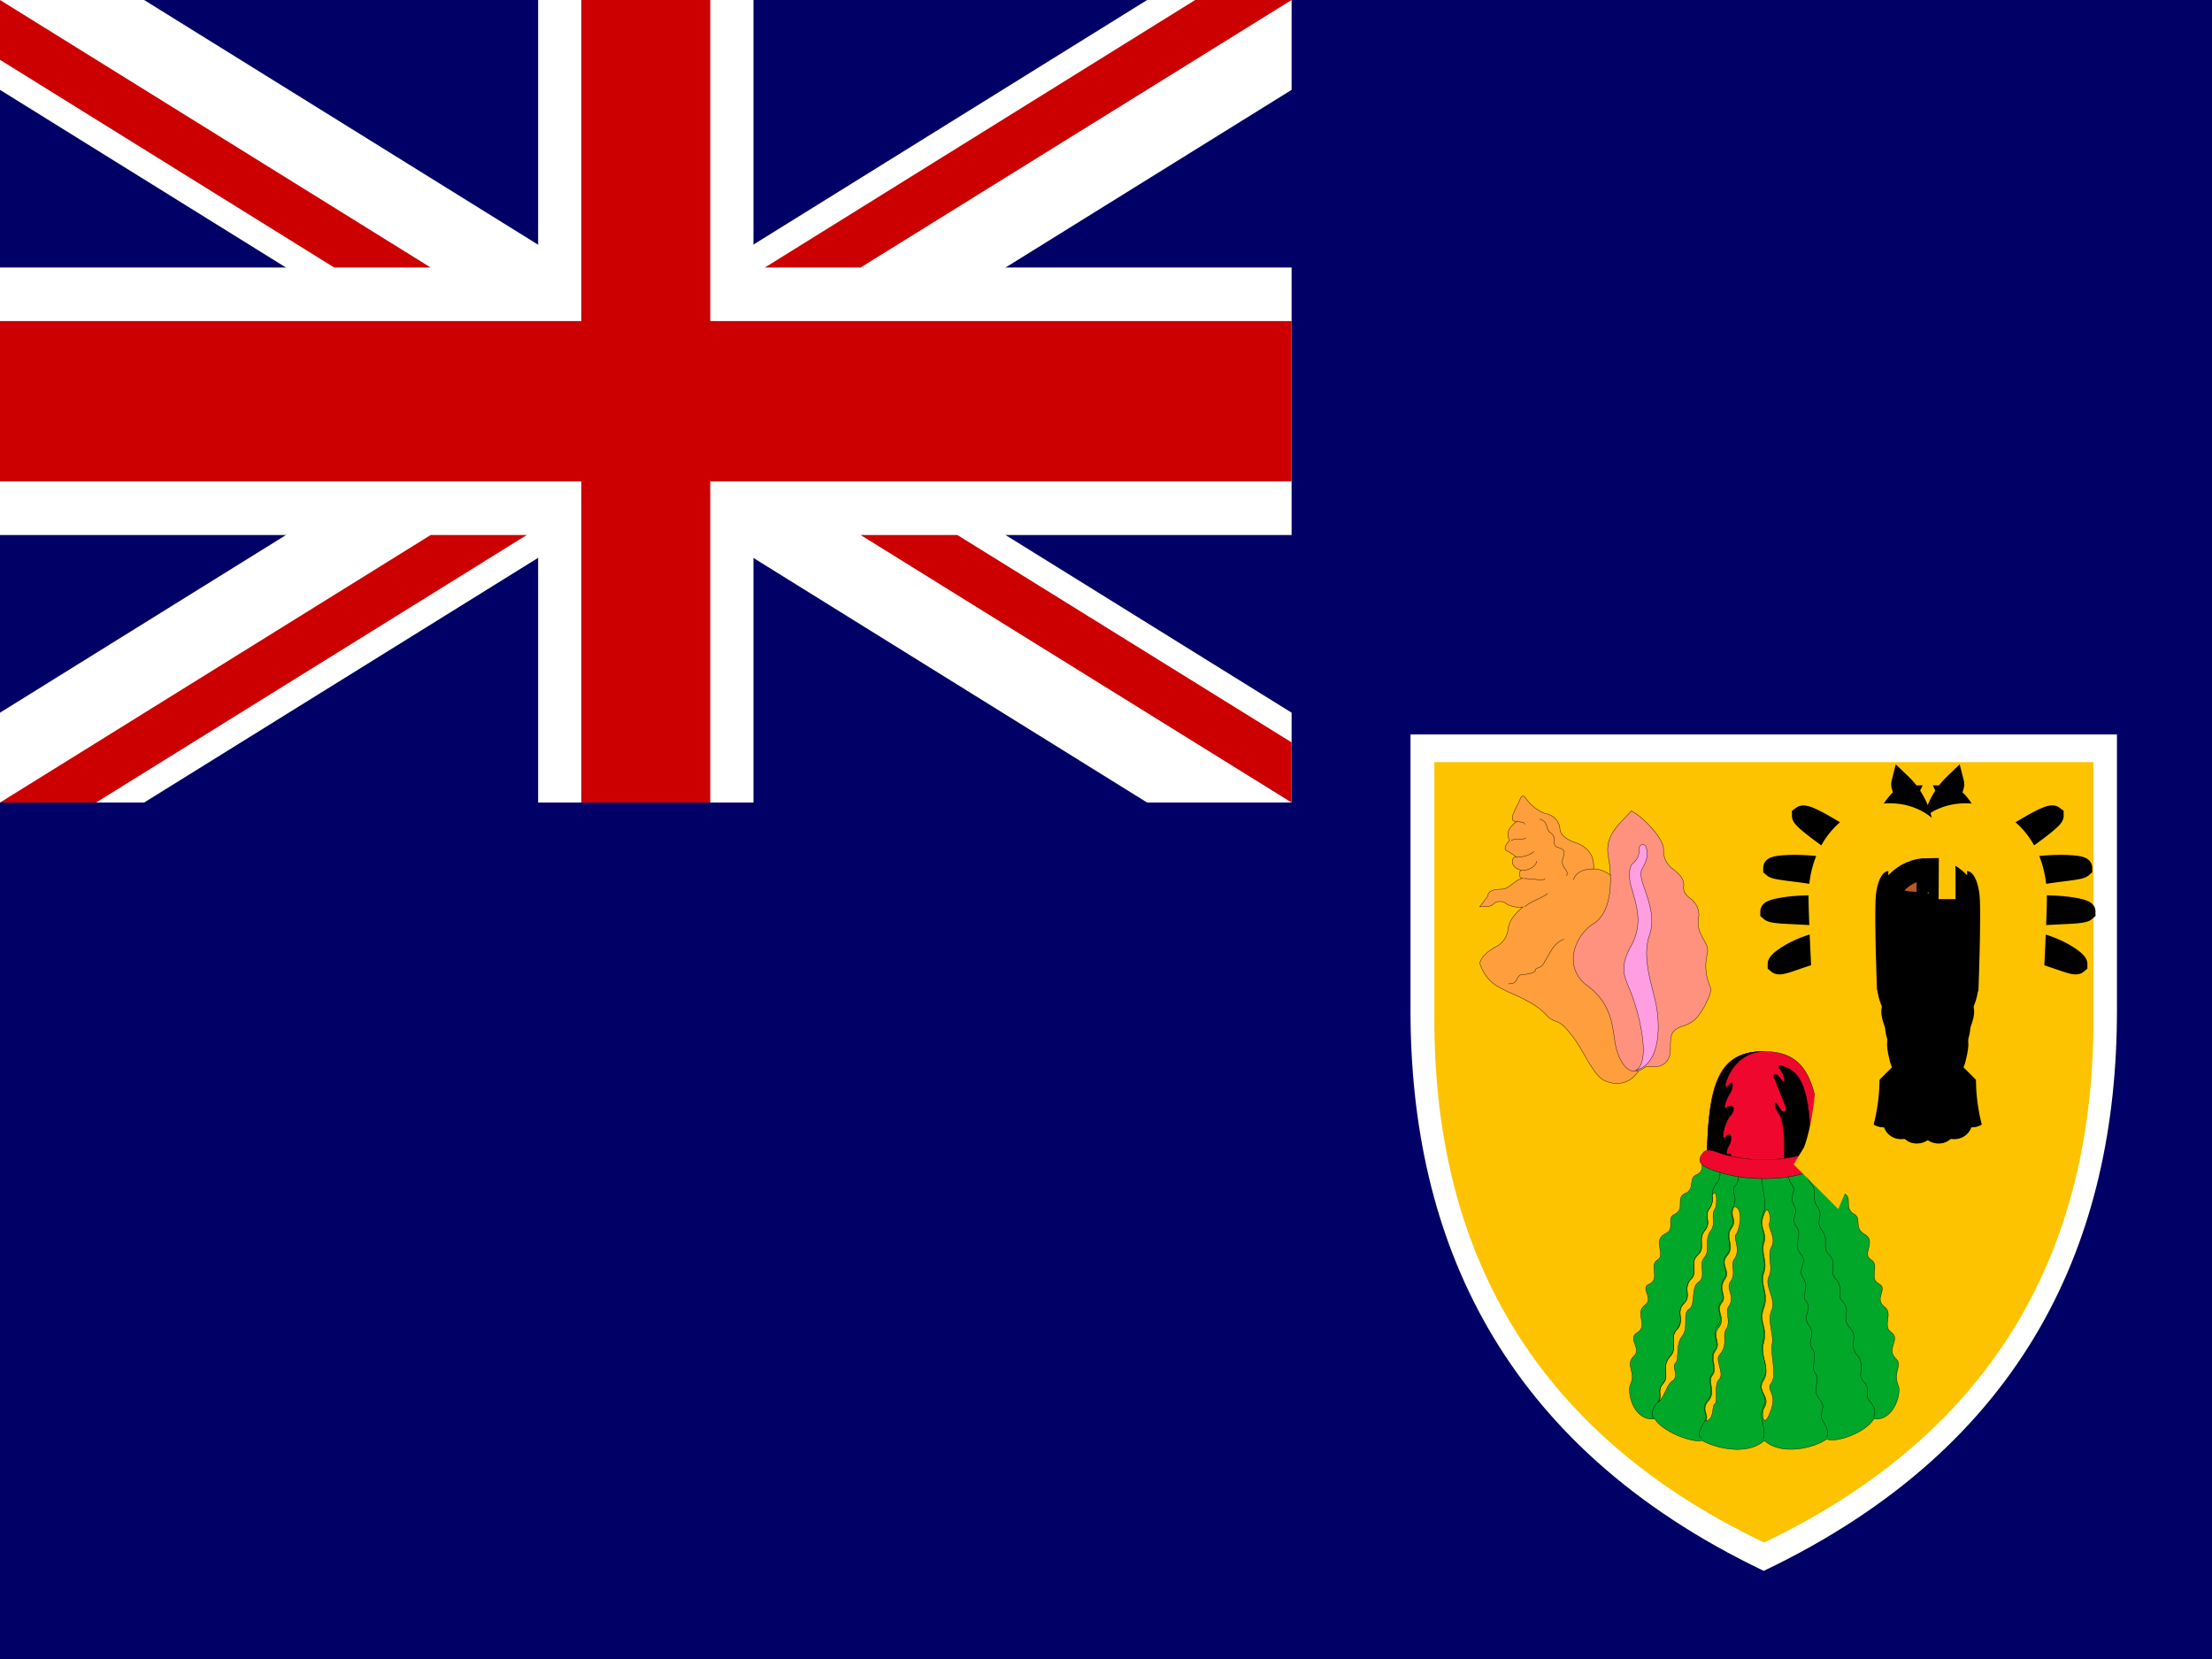 <svg id="flag-icons-tc" xmlns="http://www.w3.org/2000/svg" viewBox="0 0 640 480"><title>tc</title><path d="M640,480V0H0V480Z" fill="#006"/><path d="M0,0H373.7V232.2H0Z" fill="#006" fill-rule="evenodd"/><path d="M0,0V26L331.9,232.2h41.8v-26L41.7,0ZM373.7,0V26L41.7,232.2H0v-26L331.9,0Z" fill="#fff"/><path d="M155.7,0V232.2H218V0ZM0,77.4v77.4H373.7V77.4Z" fill="#fff"/><path d="M0,92.9v46.4H373.7V92.9ZM168.2,0V232.2h37.3V0H168.2ZM0,232.2l124.6-77.4h27.8L27.8,232.2ZM0,0,124.6,77.4H96.7L0,17.3ZM221.3,77.4,345.8,0h27.9L249,77.4H221.3ZM373.7,232.2,249,154.8h28l96.7,60v17.4Z" fill="#c00"/><path d="M612.5,212.4v80c0,65.6-25.7,125.6-102.2,162.1C434,418,408.1,358,408.1,292.3V212.5H612.6Z" fill="#fff"/><path d="M605.7,220.6V295c0,61.2-24,117.2-95.3,151.3-71.3-34-95.4-90-95.4-151.3V220.5H605.7Z" fill="#fdc300"/><path d="M466.15,253.41a7.78,7.78,0,0,0-5.08-2c.39-5.08-3.12-7-5.86-7.82-2.74-1.17-3.91-2.34-3.91-4.3a5,5,0,0,0-4.3-3.91,12.66,12.66,0,0,1-5.47-4.3c-.78-1.17-1.18-1.17-2,.79s-3.52,5.86-.78,5.86c-2,1.56-3.13,3.13-2,5.47-1.18,1.18-2,2.74-.39,3.13l2.34,1.56c-1.56,0-2,3.13,1.56,3.91-.78,0-1.17,2.35.4,2.35-2,0-3.91,3.13-6.26,3.13-2.74,0-3.91.78-3.91,1.95l-2.34,3.13c1.95,0,3.12,0,3.91-.78a2.94,2.94,0,0,1,3.9,0c1.18.78,3.91,1.17,4.7.78-2.35,2-3.91,3.91-4.3,6.25a6.51,6.51,0,0,1-3.91,5.48c-1.18.78-3.91,2.34-4.3,4.69,1.95,5.47,5.08,6.64,8.21,8.21,5.47,2.34,9,4.3,11.33,7,2.35,2.34,3.13.39,6.65,5.08,3.51,3.91,6.64,12.51,10.16,13.68,3.52,1.56,7.82.78,10.16-3.91,2.74-3.91,3.91-48.48-8.6-55.9Z" fill="#ff9e3d" stroke="#000" stroke-width="0.1"/><path d="M472,234.64c-3.52,3.91-7.82,7-6.65,13.29s1.17,16.42-4.69,19.55c-5.47,3.91-8.21,12.51-1.56,17.59,7,5.09,7.42,11.34,8.21,16.81,1.17,5.87,4.3,10.56,9,6.65,4.69.78,7-1.17,7-5.08s0-5.48,3.91-6.65c3.13-1.17,3.91-2.34,5.87-5.47,1.56-3.13,2.34-4.69,1.56-6.26a14.47,14.47,0,0,1-.78-8.6c.78-2.73-.78-3.91-1.57-5.86a7.47,7.47,0,0,1-.78-5.47,5.83,5.83,0,0,0-2.34-5.09c-1.57-1.17-2.35-2.34-2-3.91,0-1.95-1.17-3.12-3.12-4.69a6.55,6.55,0,0,1-2.74-5.86c0-2.74-5.47-9-9.38-11Z" fill="#ff927f" stroke="#000" stroke-width="0.1"/><path d="M473.19,309.7c7.82-1.95,7-14.46,5.86-19.54-1.17-5.48-3.91-12.91-1.95-19.16,3.13-8.21-3.91-16.42-2-19.55,2-3.52,1.57-5.08,1.18-6.25a1,1,0,1,0-2,.39,5.05,5.05,0,0,1-1.95,4.3c-1.17,1.17-1.17,4.69,0,7.82.78,3.52,3.13,8.6,0,15.24-3.91,6.65-2.35,9.39-1.17,12.51C473.58,290.55,478.27,307.36,473.19,309.7Z" fill="#ff9ee1" stroke="#000" stroke-width="0.1"/><path d="M438.79,237.77c.78,0,2.35,0,2.35.78m-3.91,4.69c.78-.78,2.73,0,4.3-.78m-2.74,5.47a7.49,7.49,0,0,0,5.08-1.56m-3.52,5.47c1.57,0,3.91-.78,4.3-2.73m-3.9,5.08c2.73,0,5.86.78,6.25,0m-5.86,8.21c1.56-1.56,5.47-2.74,6.64-3.91M445.44,237c2.73.78,1.56,2.73,3.12,3.91,2.35,1.56,0,3.91,2.35,4.3,1.95.78,1.95,1.17,1.17,3.52-.39,2.73,2,2.73,1.17,4.69m7.82-2c-1.17,0-4.69,0-5.86,3.13m-18.76,30.1c1.56,0,1.95-.39,2.34-1.17s.78-1.56,2-1.56,3.12-.4,3.51-1.18c0-1.17,1.57,0,2.74-2.73,1.56-2.35,2.35-5.09,5.47-6.26" fill="none" stroke="#000" stroke-width="0.1"/><path d="M527.92,335.11c1.17,1.57,0,3.91,2,4.69,2.74.79.39,3.91,3.52,5.48,2.74,1.17,0,3.91,2.74,5.86,2.73,1.18,0,3.91,3.12,5.87,3.91,1.95-.78,5.86,2,7.42s-.79,5.48,2.34,7c2.74,1.56-1.56,4.3,1.57,6.65,2.73,1.95-.79,5.47,2,7.42s-1.56,4.7,1.17,7.43c2.35,2-.78,3.91.78,7.82,1.18,2-1.17,10.56-7,9.78-2.35,3.9-10.56,7-13.68,5.86-3.13,2.34-12.9,5.08-18,.39-5.09,4.69-14.86,1.95-18,0-3.12.78-11.72-2.74-13.68-6.25-6.25.78-8.21-7.82-7-10.17,1.56-3.13-1.57-5.47.78-7.82,2.73-2.34-2-5.08,1.17-7s-.78-5.47,2-7.81c3.12-2-1.57-5.09,1.56-6.26,3.13-1.56-.39-5.47,2.34-7,2.35-1.56-1.56-5.47,2-7.42,3.52-1.57,0-4.69,3.13-5.87,2.73-1.56,0-4.69,2.73-5.86,3.13-1.17.78-4.69,3.52-5.48,2.35-1.17.78-3.12,2-5.08,6.64,2.74,26.58,4.69,35.18,0Z" fill="#00a728" stroke="#000" stroke-width="0.1"/><path d="M495.47,346.45a5.27,5.27,0,0,1-.78,3.13c-1.95,2.34.78,3.91-1.56,6.64-2,2.74.39,4.7-2,7s.39,4.69-1.95,7c-2.35,2.73.39,4.69-2,7s.39,5.08-1.95,7.42.39,5.48-2,7.82c-2.73,3.13,0,5.48-2,7.82-2,2,0,3.91-1.56,5.47,2.34-1.95,2.34-5.08,4.3-6.25,1.95-1.56-.4-3.91.78-5.08s0-5.48,1.95-7.82,0-6.65,2-7.82.39-6.26,2.73-7.82,0-5.08,1.57-7c1.95-2,0-5.08,1.95-7.82,1.56-2,0-4.3,1.17-6.25.79-.78.79-7-.78-3.91Zm6.26,2.74c-1.57,2.73,1.17,3.52-.79,6.25s1.18,5.08-1.17,7.82,1.17,4.3-.78,7c-1.95,3.13.78,4.69-.78,6.64-2,2.35,1.17,4.3-.78,7-2.35,2.74.78,4.69-1.18,7-1.56,2.34.79,5.08-.78,7s1.17,4.69-1.17,7.42.39,3.91-.78,5.87c2.73-.78,1.56-4.3,2.73-5.09.79-.78-.39-5.86,1.18-7,1.56-1.57-1.18-5.48,0-7,2.73-3.13.78-5.08,1.95-7.43,1.56-2.34-.39-5.08.78-6.64,2-2.74-.78-5.09.39-7,2-2.74,0-4.69,1.18-6.65,1.95-2.73,0-5.47.39-7,1.17-1.18,2.34-7.43,0-8.21Zm8.6,2.34c-1.57,3.91,1.17,5.09,0,8.21-.79,3.13,1.17,5.48,0,8.6-1.18,3.52,1.56,5.87,0,10.17s1.17,5.47,0,9.77c-1.18,4.69,1.95,7.43,0,11-2.35,3.52,2.34,4.69,0,8.21-.79,1.95,0,6.25,1.95.78,2-5.08-1.17-5.86,0-7.82,2-2.34,0-7.82.39-11.34.78-2.73-1.56-7,0-10.16,1.17-3.52-2.34-7-.78-9.77,1.17-2.74-.78-6.26.78-8.61,1.17-2.34-1.17-5.47-.78-6.64.78-1.17-.39-6.26-1.56-2.35Z" fill="#fdc300" stroke="#000" stroke-width="0.1"/><path d="M526.74,337.46c0-24.63-3.91-33.23-16.41-33.23-12.9,0-16.42,8.6-16.42,33.23Z" fill="#ef072d" stroke="#000" stroke-width="0.1"/><path d="M498.6,335.5c-2.35,2.35.39,3.91-2,7-2.34,2.74,0,4.3-1.95,7s.78,3.91-1.56,6.64c-2,2.74.78,4.7-2,7-2.34,2.35.39,4.69-1.95,7-2.35,2.73.39,4.69-2,7s.39,4.69-1.95,7.42c-2.35,2.35.39,5.48-2,7.82-2.73,3.13,0,5.48-2,7.82s0,3.91-1.56,5.47-2,3.91-1.18,4.7m24.63-74.28c-2.35,3.12,1.17,3.91-.78,6.64-2,2.35.78,3.13-.78,6.26s1.17,3.52-.79,6.25,1.18,5.08-1.17,7.82,1.17,4.3-.78,7c-1.95,3.13.78,4.69-.78,6.64-2,2.35,1.17,4.3-1.17,7-2,2.74,1.17,4.69-.79,7-1.56,2.34.79,5.08-.78,7s1.17,4.69-1.17,7.42.39,3.91-.78,5.87-2.35,4.3-1.18,5.08m18-77.41c-1.18,4.69,1.56,8.6,0,12.51s1.17,5.09,0,8.21c-.79,3.13,1.17,5.48,0,8.6-1.18,3.52,1.56,5.87,0,10.17s1.17,5.47,0,9.77c-1.18,4.69,2.34,7.43,0,11s1.95,4.3,0,8.21c-1.57,3.91,1.17,5.47,0,9.38m11.72-81.32c2.35,2.35-.78,3.91,2,7,2.34,2.74,0,4.3,2,7s-.78,3.91,1.17,6.64c2.35,2.74,0,4.7,2,7,2.74,2.35,0,4.69,1.95,7,2.74,2.73,0,4.69,2.35,7s-.78,4.69,2,7.42c2.35,2.35-.39,5.48,2,7.82,2.73,3.13-.39,5.48,2,7.82,2,2,0,3.91,1.57,5.47s1.95,3.91,1.17,4.7m-24.63-74.28c2,3.12-1.17,3.91.78,6.64,2,2.35-.78,3.13.79,6.26,1.56,2.73-1.18,3.52.78,6.25s-1.18,5.08,1.17,7.82-1.17,4.3.78,7c2,3.13-.78,4.69.78,6.64,2,2.35-1.17,4.3.79,7,2.34,2.74-.79,4.69,1.17,7,1.56,2.34-.78,5.08.78,7s-1.17,4.69,1.17,7.42-.39,3.91.78,5.87,2.35,4.3,1.18,5.08" fill="none" stroke="#000" stroke-width="0.1"/><path d="M493.91,337.46c0-24.63,3.91-33.23,16.42-33.23-5.87,0-9.39,4.69-10.56,7.82s-.39,2.73.78,1.56.78,1.57,0,2.74c-1.17,1.56-2.34,5.47-.78,3.91,1.56-.78,2.74.39.78,2.73s-2.73,7.82-1.17,5.87,1.95,1.17.78,2.74c-.78,1.56-.78,2.73,0,2.34,1.17-.78.78,2.35,0,3.91h-6.25Zm30.1-1.17c0-19.55-2.35-25.41-7-27.37-2.74-1.17-2.74-.78-1.56,1.17s1.17,3.91,0,2.35-1.57-2-2.35-1.17l3.13,7.82c1.17,2.34,0,3.9-1.56,1.17s-1.57-.39,0,1.95c2,2.74,1.56,11.34,1.56,14.86l7.82-.78Z" stroke="#000" stroke-width="0.1"/><path d="M510.33,341a41.42,41.42,0,0,0,14.46-2.35c4.3-1.56,4.69-3.13,3.13-5.08-1.18-1.56-3.52-.78-5.87.39a43.83,43.83,0,0,1-23.45,0c-2.35-.78-4.69-1.95-5.86-.39-1.57,1.95-1.57,3.52,3.12,5.08A41.43,41.43,0,0,0,510.33,341Z" fill="#ef072d" stroke="#000" stroke-width="0.1"/><path d="M559.93,308.54l5.82,10c2.46,4.23,4.46,5.19,6.24,3.94s.26-4.7-1.16-6.33-9.28-9.3-9.28-9.3Z" fill="#b95a1e" stroke="#000" stroke-width="6.4" fill-rule="evenodd"/><path d="M559.16,308.91l2.31,11.49c1,4.85,2.56,6.46,4.64,5.9s1.73-4.33.91-6.37-5.8-12-5.8-12Z" fill="#b95a1e" stroke="#000" stroke-width="6.4" fill-rule="evenodd"/><path d="M557.75,309.12v11.75c0,5,1.23,6.88,3.37,6.79s2.55-3.86,2.15-6S560,308.58,560,308.58Z" fill="#b95a1e" stroke="#000" stroke-width="6.4" fill-rule="evenodd"/><path d="M557.77,309c6.15-.09,6.83-2.32,6.83-2.32s1.37-4.65.68-5.81-7.51-1.16-7.51-1.16V309Z" fill="#b95a1e" stroke="#000" stroke-width="8.1" fill-rule="evenodd"/><path d="M557.75,304.42c6.61,0,7.71-2.32,7.71-2.32s2.21-4.65,1.11-5.81-8.82-1.16-8.82-1.16v9.29Z" fill="#b95a1e" stroke="#000" stroke-width="6.4" fill-rule="evenodd"/><path d="M557.75,299.72a16.37,16.37,0,0,0,8.82-2.32s2.2-4.65,1.1-5.81-9.92-1.16-9.92-1.16Z" fill="#b95a1e" stroke="#000" stroke-width="6.4" fill-rule="evenodd"/><path d="M561.43,256.93a78.12,78.12,0,0,1,15-11.61C586,239.51,593,235.05,594.23,236c0,1.16-8.2,7-15,11.61s-15,11.61-15,11.61Z" fill="#b95a1e" stroke="#000" stroke-width="5.7" fill-rule="evenodd"/><path d="M562.13,261.53a144.2,144.2,0,0,1,15.77-8.12c10.2-4.2,24.6-3.49,24.6-2.33-1.37,1.16-13.67,1.16-21.87,4.65a144.59,144.59,0,0,0-15.77,8.12l-2.73-2.32Z" fill="#b95a1e" stroke="#000" stroke-width="5.7" fill-rule="evenodd"/><path d="M562.23,269.53a136.71,136.71,0,0,1,15.77-5.8c10.93-3.49,25.44-1.16,25.44,0-1.36,1.16-13.14.45-21.34,2.32a95.42,95.42,0,0,0-17.13,5.8Z" fill="#b95a1e" stroke="#000" stroke-width="5.7" fill-rule="evenodd"/><path d="M562.63,277.73s5.48-4.65,17.16-5.8,21.31,5.8,21.31,7c-1.36,1.16-12.3-5.11-20.49-4.21a36.57,36.57,0,0,0-15.24,5.37l-2.74-2.32Z" fill="#b95a1e" stroke="#000" stroke-width="5.7" fill-rule="evenodd"/><path d="M557.75,293.92c9.92-.09,9.92-3,9.92-3s2.2-4.64,1.1-5.81-11-.5-11-.5v9.29Z" fill="#b95a1e" stroke="#000" stroke-width="6.4" fill-rule="evenodd"/><path d="M557.75,289.32c9.92-.09,11-2.32,11-2.32s2.2-4.65,1.1-5.81S557.75,280,557.75,280v9.29Z" fill="#b95a1e" stroke="#000" stroke-width="6.4" fill-rule="evenodd"/><path d="M557.75,283.52c9.92-.09,12.12-2.32,12.12-2.32s2.2-4.65,1.1-5.81-13.22-1.16-13.22-1.16v9.29Z" fill="#b95a1e" stroke="#000" stroke-width="6.4" fill-rule="evenodd"/><path d="M557.75,277.72c9.92-.09,13.22-2.32,13.22-2.32s1.1-4.65,0-5.81-13.22-1.16-13.22-1.16v9.29Z" fill="#b95a1e" stroke="#000" stroke-width="6.4" fill-rule="evenodd"/><path d="M559.93,252.13s8.81-5.8,8.81-10.45-3.88-9.29-5-11.61c2.2,0,7.18,7,7.18,11.61,0,5.08-8.27,12.78-8.27,12.78Z" fill="#b95a1e" stroke="#000" stroke-width="5.7" fill-rule="evenodd"/><path d="M559.93,252.13s-1.1-3.48-1.1-10.45a21.34,21.34,0,0,1,6.61-15.1c.46,1.8-4.4,8.13-4.4,15.1a79,79,0,0,0,1.63,12.79l-2.74-2.33Z" fill="#b95a1e" stroke="#000" stroke-width="5.7" fill-rule="evenodd"/><path d="M557.75,271.92c9.92-.09,13.22-2.32,13.22-2.32s0-4.65-1.1-5.81-12.12-1.16-12.12-1.16Z" fill="#b95a1e" stroke="#000" stroke-width="6.4" fill-rule="evenodd"/><path d="M557.75,266c9.92-.09,12.12-2.32,12.12-2.32s0-4.65-1.1-5.81-11-1.16-11-1.16V266Z" fill="#b95a1e" stroke="#000" stroke-width="6.4" fill-rule="evenodd"/><path d="M586.38,335.7c-3.42-8-4.41-22.06-4.41-24.38,0-6.55,2-38.36,2.21-51.11s-7.71-19.74-15.42-19.74c-6.61,0-11,4.65-11,11.62h3.3a7.75,7.75,0,0,1,7.33-8.13,2.29,2.29,0,0,1,.37,0c6.61,0,11.69,5.48,12.13,16.25.46,12.46-1.33,44.77-1.11,53.43a45.54,45.54,0,0,0,6.61,22.05Z" fill="#b95a1e" stroke="#fdc301" stroke-width="16.1" fill-rule="evenodd"/><path d="M555.57,308.54l-5.82,10c-2.46,4.23-4.46,5.19-6.24,3.94s-.26-4.7,1.16-6.33,9.28-9.3,9.28-9.3Z" fill="#b95a1e" stroke="#000" stroke-width="6.4" fill-rule="evenodd"/><path d="M557.75,251.46c7.72,0,11.06,6.71,11,6.57l-2.22,2.18c-1.18,1.17-8.82,1.17-8.72,1.16Z" fill="#b95a1e" stroke="#000" stroke-width="6.4" fill-rule="evenodd"/><path d="M556.34,308.91,554,320.4c-1,4.85-2.56,6.46-4.64,5.9s-1.73-4.33-.91-6.37,5.8-12,5.8-12Z" fill="#b95a1e" stroke="#000" stroke-width="6.4" fill-rule="evenodd"/><path d="M557.75,309.12v11.75c0,5-1.23,6.88-3.37,6.79s-2.55-3.86-2.15-6,3.31-13.05,3.31-13.05Z" fill="#b95a1e" stroke="#000" stroke-width="6.4" fill-rule="evenodd"/><path d="M557.73,309c-6.15-.09-6.83-2.32-6.83-2.32s-1.37-4.65-.68-5.81,7.51-1.16,7.51-1.16V309Z" fill="#b95a1e" stroke="#000" stroke-width="8.1" fill-rule="evenodd"/><path d="M557.75,304.42c-6.61,0-7.71-2.32-7.71-2.32s-2.21-4.65-1.11-5.81,8.82-1.16,8.82-1.16v9.29Z" fill="#b95a1e" stroke="#000" stroke-width="6.4" fill-rule="evenodd"/><path d="M557.75,299.72a16.37,16.37,0,0,1-8.82-2.32s-2.2-4.65-1.1-5.81,9.92-1.16,9.92-1.16Z" fill="#b95a1e" stroke="#000" stroke-width="6.4" fill-rule="evenodd"/><path d="M554.07,256.93a78.12,78.12,0,0,0-15-11.61c-9.56-5.81-16.48-10.27-17.76-9.29,0,1.16,8.2,7,15,11.61s15,11.61,15,11.61Z" fill="#b95a1e" stroke="#000" stroke-width="5.7" fill-rule="evenodd"/><path d="M553.37,261.53a144.2,144.2,0,0,0-15.77-8.12c-10.2-4.2-24.6-3.49-24.6-2.33,1.37,1.16,13.67,1.16,21.87,4.65a144.59,144.59,0,0,1,15.77,8.12l2.73-2.32Z" fill="#b95a1e" stroke="#000" stroke-width="5.7" fill-rule="evenodd"/><path d="M553.37,269.53a136.71,136.71,0,0,0-15.77-5.8c-10.93-3.49-25.44-1.16-25.44,0,1.36,1.16,13.14.45,21.34,2.32a95.42,95.42,0,0,1,17.13,5.8Z" fill="#b95a1e" stroke="#000" stroke-width="5.7" fill-rule="evenodd"/><path d="M552.77,277.73s-5.48-4.65-17.16-5.8-21.31,5.8-21.31,7c1.36,1.16,12.3-5.11,20.49-4.21A36.57,36.57,0,0,1,550,280.05l2.74-2.32Z" fill="#b95a1e" stroke="#000" stroke-width="5.7" fill-rule="evenodd"/><path d="M557.75,293.92c-9.92-.09-9.92-3-9.92-3s-2.2-4.64-1.1-5.81,11-.5,11-.5v9.29Z" fill="#b95a1e" stroke="#000" stroke-width="6.4" fill-rule="evenodd"/><path d="M557.75,289.32c-9.92-.09-11-2.32-11-2.32s-2.2-4.65-1.1-5.81S557.75,280,557.75,280v9.29Z" fill="#b95a1e" stroke="#000" stroke-width="6.4" fill-rule="evenodd"/><path d="M557.75,283.52c-9.92-.09-12.12-2.32-12.12-2.32s-2.2-4.65-1.1-5.81,13.22-1.16,13.22-1.16v9.29Z" fill="#b95a1e" stroke="#000" stroke-width="6.4" fill-rule="evenodd"/><path d="M557.75,277.72c-9.92-.09-13.22-2.32-13.22-2.32s-1.1-4.65,0-5.81,13.22-1.16,13.22-1.16v9.29Z" fill="#b95a1e" stroke="#000" stroke-width="6.4" fill-rule="evenodd"/><path d="M555.57,252.13s-8.81-5.8-8.81-10.45,3.88-9.29,5-11.61c-2.2,0-7.18,7-7.18,11.61,0,5.08,8.27,12.78,8.27,12.78Z" fill="#b95a1e" stroke="#000" stroke-width="5.7" fill-rule="evenodd"/><path d="M555.57,252.13s1.1-3.48,1.1-10.45a21.34,21.34,0,0,0-6.61-15.1c-.46,1.8,4.4,8.13,4.4,15.1a79,79,0,0,1-1.63,12.79l2.74-2.33Z" fill="#b95a1e" stroke="#000" stroke-width="5.7" fill-rule="evenodd"/><path d="M557.75,271.92c-9.92-.09-13.22-2.32-13.22-2.32s0-4.65,1.1-5.81,12.12-1.16,12.12-1.16Z" fill="#b95a1e" stroke="#000" stroke-width="6.4" fill-rule="evenodd"/><path d="M557.75,266c-9.92-.09-12.12-2.32-12.12-2.32s0-4.65,1.1-5.81,11-1.16,11-1.16V266Z" fill="#b95a1e" stroke="#000" stroke-width="6.4" fill-rule="evenodd"/><path d="M529.12,335.7c3.42-8,4.41-22.06,4.41-24.38,0-6.55-2-38.36-2.21-51.11s7.71-19.74,15.42-19.74c6.61,0,11,4.65,11,11.62h-3.3a7.75,7.75,0,0,0-7.33-8.13,2.29,2.29,0,0,0-.37,0c-6.61,0-11.69,5.48-12.13,16.25-.46,12.46,1.33,44.77,1.11,53.43a45.54,45.54,0,0,1-6.61,22.05Z" fill="#b95a1e" stroke="#fdc301" stroke-width="16.1" fill-rule="evenodd"/><path d="M557.75,251.46c-7.72,0-11.06,6.71-11,6.57l2.22,2.18c1.18,1.17,8.82,1.17,8.72,1.16Z" fill="#b95a1e" stroke="#000" stroke-width="6.4" fill-rule="evenodd"/></svg>